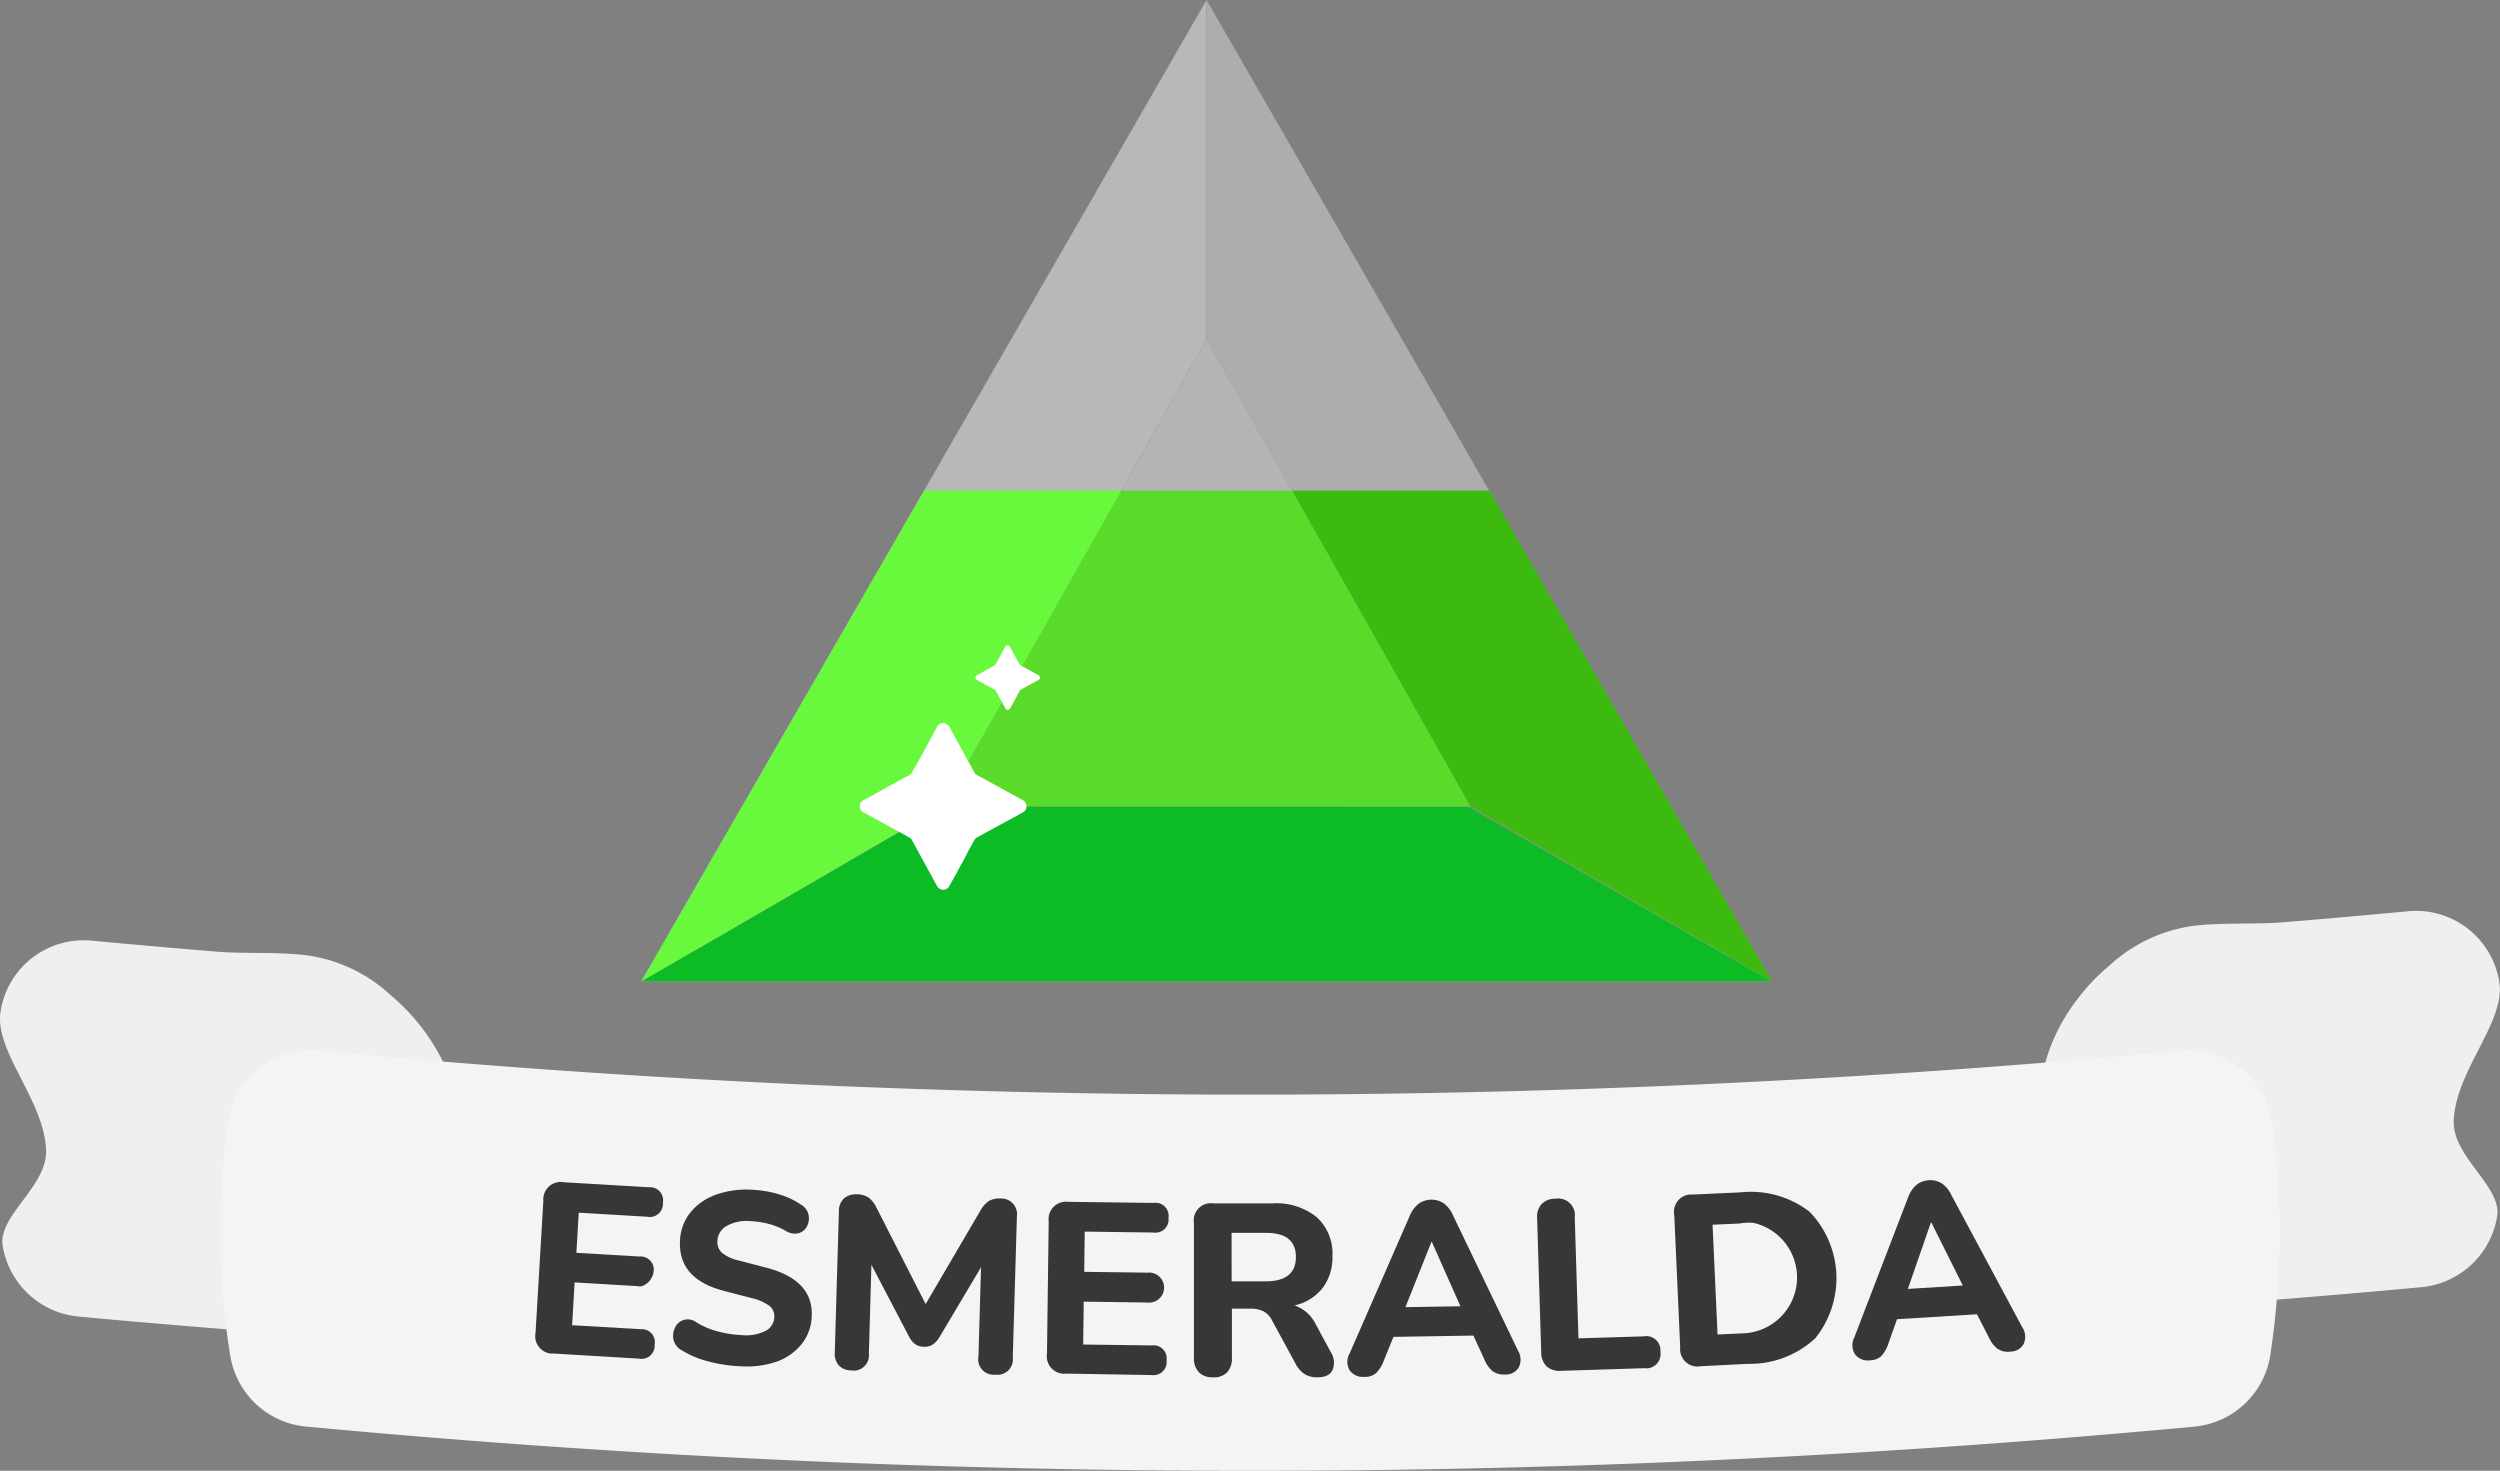 <svg xmlns="http://www.w3.org/2000/svg" width="84.414" height="49.663" viewBox="0 0 84.414 49.663">
  <rect x="0" y="0" width="84.414" height="49.663" fill="#808080" stroke="none"/>
  <g id="Grupo_1816" data-name="Grupo 1816" transform="translate(-267.26 -246.954)">
    <g id="Grupo_1523" data-name="Grupo 1523" transform="translate(68.369 -957.015)">
      <g id="Grupo_1349" data-name="Grupo 1349">
        <g id="Caminho_260-24" data-name="Caminho 260-24">
          <path id="Caminho_2122" data-name="Caminho 2122" d="M267.7,1241.687v6.709q2.355-.129,4.646-.289,2.634-.183,5.188-.4c1.052-.087,2.088-.179,3.118-.276a2.862,2.862,0,0,0,2.557-2.393c.165-1-1.509-2.009-1.466-3.214.053-1.685,1.735-3.326,1.542-4.671a2.845,2.845,0,0,0-3.094-2.414q-2.055.194-4.164.368c-1.023.086-2.056,0-3.077.125a5.2,5.2,0,0,0-2.82,1.328,7.013,7.013,0,0,0-1.72,2.127,6.362,6.362,0,0,0-.368.868A6.462,6.462,0,0,0,267.7,1241.687Z" fill="#efefef"/>
        </g>
        <g id="Caminho_260-25" data-name="Caminho 260-25">
          <path id="Caminho_2123" data-name="Caminho 2123" d="M214.491,1242.679v6.709q-2.355-.127-4.645-.289-2.635-.183-5.189-.4c-1.051-.087-2.088-.179-3.119-.276a2.862,2.862,0,0,1-2.557-2.393c-.165-1,1.509-2.01,1.466-3.214-.053-1.685-1.734-3.326-1.541-4.671a2.843,2.843,0,0,1,3.093-2.414q2.055.194,4.163.368c1.024.086,2.056,0,3.08.126a5.2,5.2,0,0,1,2.82,1.328,7.037,7.037,0,0,1,1.718,2.128,6.266,6.266,0,0,1,.37.868A6.56,6.56,0,0,1,214.491,1242.679Z" fill="#efefef"/>
        </g>
        <g id="Caminho_260-26" data-name="Caminho 260-26">
          <path id="Caminho_261-10" data-name="Caminho 261-10" d="M275.55,1249.721a2.864,2.864,0,0,1-2.567,2.419c-9.624.9-20.146,1.479-31.452,1.492-11.635.014-22.447-.569-32.307-1.494a2.86,2.86,0,0,1-2.558-2.391,25.725,25.725,0,0,1-.324-3.324,26.088,26.088,0,0,1,.251-4.563,2.845,2.845,0,0,1,3.094-2.414c9.665.915,20.265,1.492,31.671,1.484,11.212-.009,21.641-.582,31.165-1.482a2.86,2.86,0,0,1,3.1,2.485,27.37,27.37,0,0,1,.227,4.479A27.782,27.782,0,0,1,275.55,1249.721Z" fill="#f4f4f4"/>
        </g>
        <g id="Grupo_1348" data-name="Grupo 1348">
          <g id="Grupo_1347" data-name="Grupo 1347">
            <path id="Caminho_2124" data-name="Caminho 2124" d="M217.6,1249.673a.588.588,0,0,1-.635-.537.555.555,0,0,1,.009-.163l.263-4.458a.589.589,0,0,1,.539-.635.579.579,0,0,1,.161.009l2.865.168a.44.44,0,0,1,.478.4.431.431,0,0,1-.006.124.444.444,0,0,1-.4.479.476.476,0,0,1-.125-.007l-2.316-.137-.08,1.355,2.126.125a.445.445,0,0,1,.485.4.6.6,0,0,1-.419.608.476.476,0,0,1-.125-.008l-2.127-.126-.084,1.445,2.315.135a.441.441,0,0,1,.478.4.454.454,0,0,1-.007.122.445.445,0,0,1-.531.472Z" fill="#373737"/>
            <path id="Caminho_2125" data-name="Caminho 2125" d="M223.854,1250.1a4.875,4.875,0,0,1-1.047-.163,3.14,3.14,0,0,1-.9-.378.536.536,0,0,1-.272-.346.607.607,0,0,1,.042-.4.469.469,0,0,1,.71-.206,2.6,2.6,0,0,0,.719.312,3.59,3.59,0,0,0,.792.127,1.488,1.488,0,0,0,.858-.146.551.551,0,0,0,.28-.452.452.452,0,0,0-.164-.386,1.684,1.684,0,0,0-.621-.267l-.92-.24q-1.539-.4-1.48-1.681a1.623,1.623,0,0,1,.341-.952,1.931,1.931,0,0,1,.854-.606,3.076,3.076,0,0,1,1.24-.175,3.774,3.774,0,0,1,.9.152,2.69,2.69,0,0,1,.766.361.524.524,0,0,1,.241.332.591.591,0,0,1-.047.377.46.46,0,0,1-.275.242.562.562,0,0,1-.453-.077,2.324,2.324,0,0,0-.566-.232,2.9,2.9,0,0,0-.621-.094,1.369,1.369,0,0,0-.81.165.608.608,0,0,0-.307.509.488.488,0,0,0,.155.394,1.379,1.379,0,0,0,.588.266l.92.239q1.58.419,1.522,1.634a1.585,1.585,0,0,1-.334.937,1.9,1.9,0,0,1-.85.6A3.174,3.174,0,0,1,223.854,1250.1Z" fill="#373737"/>
            <path id="Caminho_2126" data-name="Caminho 2126" d="M227.637,1250.241a.565.565,0,0,1-.424-.169.609.609,0,0,1-.135-.44l.139-4.76a.583.583,0,0,1,.169-.436.612.612,0,0,1,.448-.139.686.686,0,0,1,.388.11.963.963,0,0,1,.259.328l1.665,3.267,1.853-3.163a.937.937,0,0,1,.277-.314.688.688,0,0,1,.385-.088.533.533,0,0,1,.566.61l-.139,4.761a.516.516,0,0,1-.447.577.509.509,0,0,1-.146,0,.519.519,0,0,1-.572-.46.54.54,0,0,1,.006-.15l.087-3.016-1.419,2.385a.8.8,0,0,1-.216.228.489.489,0,0,1-.294.07.5.5,0,0,1-.294-.087.7.7,0,0,1-.2-.24l-1.278-2.439-.086,2.992a.517.517,0,0,1-.448.578A.531.531,0,0,1,227.637,1250.241Z" fill="#373737"/>
            <path id="Caminho_2127" data-name="Caminho 2127" d="M234.9,1250.35a.59.59,0,0,1-.657-.676l.058-4.466a.588.588,0,0,1,.508-.658.573.573,0,0,1,.166,0l2.87.036a.439.439,0,0,1,.5.37.4.4,0,0,1,0,.13.442.442,0,0,1-.376.5.452.452,0,0,1-.132,0l-2.32-.031-.017,1.358,2.13.028a.508.508,0,1,1-.016,1.007l-2.13-.028-.019,1.448,2.32.03a.439.439,0,0,1,.495.375.476.476,0,0,1,0,.125.444.444,0,0,1-.376.5.451.451,0,0,1-.132,0Z" fill="#373737"/>
            <path id="Caminho_2128" data-name="Caminho 2128" d="M239.847,1250.475a.632.632,0,0,1-.477-.172.676.676,0,0,1-.165-.486v-4.565a.574.574,0,0,1,.487-.65.546.546,0,0,1,.162,0h2a2.174,2.174,0,0,1,1.5.468,1.663,1.663,0,0,1,.528,1.308,1.722,1.722,0,0,1-.332,1.081,1.663,1.663,0,0,1-.95.589,1.239,1.239,0,0,1,.716.633l.511.945a.655.655,0,0,1,.067.58c-.072.179-.244.268-.518.268a.787.787,0,0,1-.444-.114.924.924,0,0,1-.3-.354l-.792-1.456a.684.684,0,0,0-.3-.311,1.014,1.014,0,0,0-.428-.082h-.625v1.661a.686.686,0,0,1-.159.486A.612.612,0,0,1,239.847,1250.475Zm.631-3.241h1.143q1.029,0,1.027-.823t-1.028-.813h-1.144Z" fill="#373737"/>
            <path id="Caminho_2129" data-name="Caminho 2129" d="M244.962,1250.459a.54.54,0,0,1-.5-.222.564.564,0,0,1,0-.567l2.03-4.648a1.014,1.014,0,0,1,.306-.412.754.754,0,0,1,.839-.013.984.984,0,0,1,.311.4l2.2,4.578a.586.586,0,0,1,.021.572.511.511,0,0,1-.46.233.637.637,0,0,1-.434-.125,1.063,1.063,0,0,1-.274-.406l-.359-.784-2.7.044-.325.8a1.176,1.176,0,0,1-.256.419A.558.558,0,0,1,244.962,1250.459Zm2.261-4.553-.877,2.2,1.858-.03-.965-2.173Z" fill="#373737"/>
            <path id="Caminho_2130" data-name="Caminho 2130" d="M251.6,1250.256a.651.651,0,0,1-.49-.154.661.661,0,0,1-.179-.476l-.138-4.513a.653.653,0,0,1,.149-.486.639.639,0,0,1,.472-.184.566.566,0,0,1,.649.47.543.543,0,0,1,0,.161l.126,4.085,2.2-.067a.479.479,0,0,1,.561.38.53.53,0,0,1,.006.138.484.484,0,0,1-.4.557.51.51,0,0,1-.135,0Z" fill="#373737"/>
            <path id="Caminho_2131" data-name="Caminho 2131" d="M256.324,1250.1a.587.587,0,0,1-.7-.635l-.2-4.462a.587.587,0,0,1,.635-.7l1.6-.073a3.255,3.255,0,0,1,2.327.649,3.228,3.228,0,0,1,.194,4.282,3.246,3.246,0,0,1-2.258.859Zm.561-1.071.92-.042a1.889,1.889,0,0,0,.294-3.727,1.622,1.622,0,0,0-.461.021l-.921.042Z" fill="#373737"/>
            <path id="Caminho_2132" data-name="Caminho 2132" d="M262.034,1249.9a.54.54,0,0,1-.506-.2.567.567,0,0,1-.027-.567l1.819-4.735a1.007,1.007,0,0,1,.287-.426.758.758,0,0,1,.838-.053.95.95,0,0,1,.328.388l2.4,4.476a.578.578,0,0,1,.045.57.508.508,0,0,1-.449.254.638.638,0,0,1-.439-.1,1.084,1.084,0,0,1-.292-.394l-.393-.767-2.7.167-.287.809a1.2,1.2,0,0,1-.238.43A.567.567,0,0,1,262.034,1249.9Zm2.054-4.65-.777,2.24,1.855-.115-1.061-2.126Z" fill="#373737"/>
          </g>
        </g>
      </g>
    </g>
    <g id="Grupo_1815" data-name="Grupo 1815">
      <g id="Grupo_1814" data-name="Grupo 1814" transform="translate(68.369 -957.015)">
        <g id="Grupo_1813" data-name="Grupo 1813">
          <g id="Grupo_1346" data-name="Grupo 1346">
            <path id="Caminho_2118" data-name="Caminho 2118" d="M239.631,1203.969v11.46l-8.9,15.773-10.192,5.91h0S228.9,1222.61,239.631,1203.969Z" fill="#b8b8b8"/>
            <path id="Caminho_2119" data-name="Caminho 2119" d="M239.631,1203.969v11.46l8.9,15.773,10.192,5.91h0Z" fill="#adadad"/>
            <path id="Caminho_2120" data-name="Caminho 2120" d="M258.72,1237.112c-3.322-1.886-6.944-4.012-10.266-5.9-6.036-.016-11.684,0-17.72-.012-6.192,3.62-10.192,5.91-10.192,5.91" fill="#aaa"/>
            <path id="Caminho_2121" data-name="Caminho 2121" d="M230.734,1231.2l8.9-15.773,8.9,15.773" fill="#b4b4b4"/>
            <path id="Caminho_1801-20" data-name="Caminho 1801-20" d="M234,1226.887a.157.157,0,0,1-.036.037l-.361.2-.221.121-.02.012a.071.071,0,0,0-.036.036l-.093.164v.008l-.128.233h0l-.108.193a.088.088,0,0,1-.045.04.085.085,0,0,1-.076,0,.1.1,0,0,1-.036-.036l-.237-.434-.092-.168a.077.077,0,0,0-.035-.036l-.064-.036-.539-.294a.091.091,0,0,1-.035-.12.081.081,0,0,1,.035-.036l.1-.056.229-.127.221-.122h0l.043-.024a.079.079,0,0,0,.036-.036l.076-.136.129-.233.124-.233a.088.088,0,0,1,.12-.032.081.081,0,0,1,.036.032l.329.6a.085.085,0,0,0,.037.036l.6.329A.1.1,0,0,1,234,1226.887Z" fill="#fff"/>
            <path id="Caminho_1801-21" data-name="Caminho 1801-21" d="M233.525,1231.306a.41.41,0,0,1-.093.093l-.932.507-.569.311-.052.031a.209.209,0,0,0-.093.093l-.238.425v.02l-.331.6v.011l-.28.5a.212.212,0,0,1-.113.1.221.221,0,0,1-.2-.01.21.21,0,0,1-.093-.093l-.611-1.118-.238-.435a.209.209,0,0,0-.093-.093l-.165-.093-1.387-.756a.234.234,0,0,1-.093-.31.2.2,0,0,1,.093-.093l.269-.145.59-.331.569-.311h.01l.114-.064a.209.209,0,0,0,.093-.093l.2-.352.331-.6.32-.6a.229.229,0,0,1,.31-.083.251.251,0,0,1,.094.083l.848,1.552a.206.206,0,0,0,.094.093l1.552.849A.248.248,0,0,1,233.525,1231.306Z" fill="#fff"/>
          </g>
        </g>
      </g>
      <g id="Grupo_1804" data-name="Grupo 1804" transform="translate(4793.43 -2534.668)">
        <g id="Grupo_1346-2" data-name="Grupo 1346-2">
          <path id="Caminho_13696" data-name="Caminho 13696" d="M-4488.305,2798.189l-3.35,5.93-.68,1.21-1.14,2.01-.85,1.51c-.39.23-.76.45-1.13.661l-.36.2-5.93,3.45-.63.36-.55.32c-.09.05-.17.1-.25.15l-.43.25c-.2.11-.37.211-.5.29l-.19.1a1.338,1.338,0,0,1-.21.12c.12-.22,2.19-3.81,5.51-9.569,1.19-2.071,2.54-4.411,4.03-6.991Z" fill="#69f93c"/>
          <path id="Caminho_13697" data-name="Caminho 13697" d="M-4466.335,2814.76l-10.19-5.91-6.02-10.66h6.67Z" fill="#3dba0f"/>
          <path id="Caminho_2120-2" data-name="Caminho 2120-2" d="M-4466.337,2814.763c-3.322-1.886-6.944-4.012-10.266-5.9-6.036-.016-11.685,0-17.72-.012-6.192,3.621-10.192,5.91-10.192,5.91Z" fill="#0dbc24"/>
          <path id="Caminho_13698" data-name="Caminho 13698" d="M-4476.525,2808.849h-17.8l.85-1.51,1.14-2.01.68-1.21,3.35-5.93h5.76Z" fill="#5adb2a"/>
          <path id="Caminho_1801-23-2" data-name="Caminho 1801-23-2" d="M-4491.06,2804.538a.152.152,0,0,1-.036.037l-.361.2-.221.121-.02.012a.071.071,0,0,0-.036.036l-.093.164v.008l-.128.233h0l-.108.193a.084.084,0,0,1-.045.04.085.085,0,0,1-.076,0,.089.089,0,0,1-.036-.035l-.237-.435-.092-.168a.073.073,0,0,0-.036-.035l-.064-.036-.538-.294a.091.091,0,0,1-.036-.12.075.075,0,0,1,.036-.036l.1-.056.229-.128.221-.121h0l.044-.025a.079.079,0,0,0,.036-.036l.076-.136.129-.233.124-.233a.09.09,0,0,1,.12-.032.085.085,0,0,1,.036.032l.329.6a.077.077,0,0,0,.037.036l.6.329A.1.1,0,0,1-4491.06,2804.538Z" fill="#fff"/>
          <path id="Caminho_1801-24" data-name="Caminho 1801-24" d="M-4491.532,2808.957a.39.39,0,0,1-.093.093l-.932.507-.569.311-.052.031a.208.208,0,0,0-.093.093l-.238.425v.02l-.331.6v.011l-.281.5a.211.211,0,0,1-.113.1.224.224,0,0,1-.2-.01.219.219,0,0,1-.093-.093l-.611-1.118-.238-.435a.192.192,0,0,0-.093-.093l-.165-.093-1.387-.757a.234.234,0,0,1-.093-.31.206.206,0,0,1,.093-.093l.269-.145.59-.331.57-.311h.01l.114-.064a.2.2,0,0,0,.093-.093l.2-.352.331-.6.32-.6a.23.23,0,0,1,.31-.083.247.247,0,0,1,.094.083l.848,1.552a.192.192,0,0,0,.094.093l1.552.849A.248.248,0,0,1-4491.532,2808.957Z" fill="#fff"/>
        </g>
      </g>
    </g>
  </g>
</svg>

